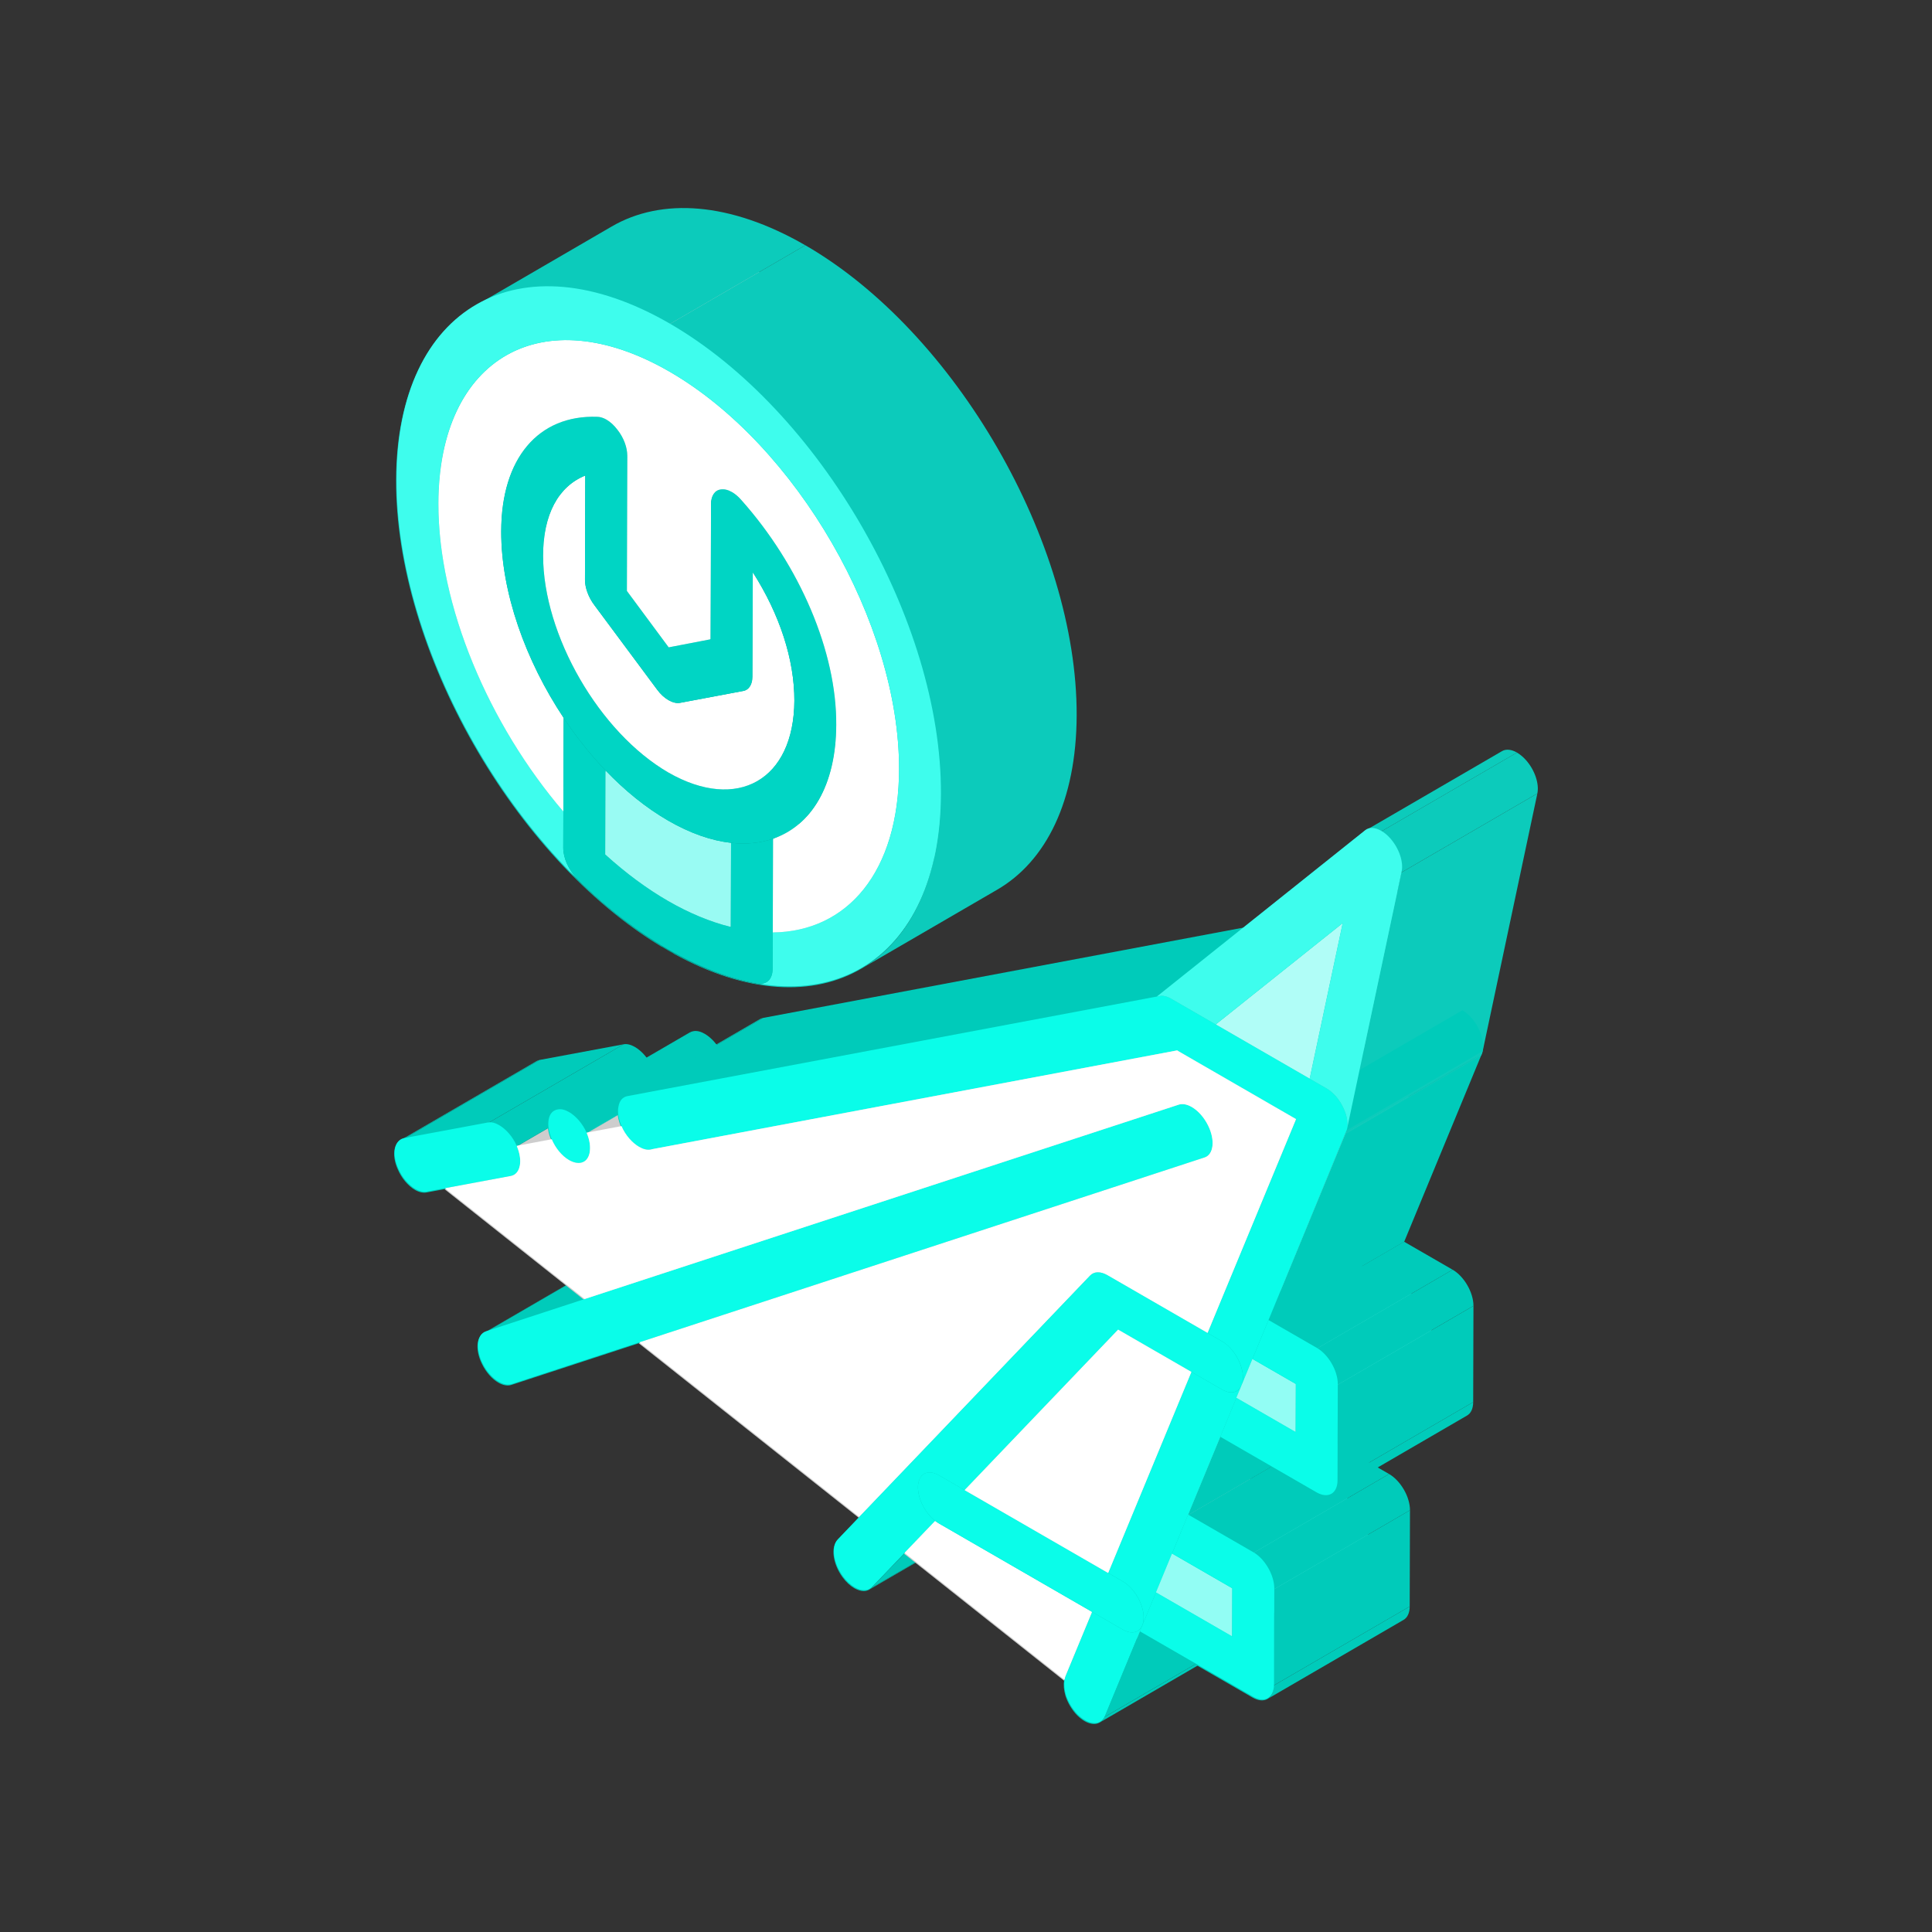 <svg xmlns="http://www.w3.org/2000/svg" enable-background="new 0 0 100 100" viewBox="0 0 100 100"><rect x="0" y="0" width="100" height="100" fill="#333333" stroke="none"/><path fill="#00cbba" d="M25.031 69.001l7.048-4.096c.031-.018.065-.033.1-.045l-7.048 4.096C25.095 68.967 25.062 68.982 25.031 69.001zM20.723 59.019l7.048-4.096c.048-.028.1-.048.158-.061l-7.048 4.096C20.824 58.971 20.771 58.992 20.723 59.019z" class="color0083cb svgShape"/><polygon fill="#cdcdcd" points="23.006 61.55 30.053 57.454 33.471 56.817 26.423 60.913" class="colorcdcdcd svgShape"/><polygon fill="#00cbba" points="25.131 68.956 32.179 64.86 37.284 63.189 30.236 67.285" class="color0083cb svgShape"/><path fill="#cdcdcd" d="M33.471,56.817c0.058-0.012,0.111-0.033,0.159-0.061l-7.048,4.096
					c-0.048,0.028-0.101,0.048-0.159,0.061C28.538,59.684,31.357,58.046,33.471,56.817z" class="colorcdcdcd svgShape"/><polygon fill="#00cbba" points="20.881 58.959 27.929 54.863 32.274 54.053 25.226 58.149" class="color0083cb svgShape"/><path fill="#00cbba" d="M33.63,56.756l-7.048,4.096c0.356-0.207,0.432-0.822,0.136-1.503l7.048-4.096
					C34.062,55.934,33.986,56.549,33.63,56.756z" class="color0083cb svgShape"/><path fill="#cdcdcd" d="M37.086,56.134c0.06-0.011,0.115-0.032,0.165-0.061l-7.048,4.096
					c-0.049,0.029-0.104,0.049-0.165,0.061C32.388,58.865,34.737,57.5,37.086,56.134c-2.35,1.366-4.699,2.731-7.048,4.096
					c-0.182,0.034-0.39-0.012-0.607-0.138c-0.367-0.212-0.701-0.617-0.895-1.077l7.048-4.096c0.194,0.46,0.528,0.865,0.895,1.077
					C36.696,56.122,36.904,56.168,37.086,56.134z" class="colorcdcdcd svgShape"/><path fill="#00cbba" d="M37.251,56.073l-7.048,4.096c0.351-0.204,0.425-0.823,0.134-1.501l7.048-4.096
					C37.676,55.251,37.602,55.869,37.251,56.073z" class="color0083cb svgShape"/><polygon fill="#00cbba" points="46.795 80.422 53.843 76.326 52.155 78.09 45.107 82.186" class="color0083cb svgShape"/><path fill="#00cbba" d="M52.037 78.184l-7.048 4.096c.042-.025.082-.056.118-.094l7.048-4.096C52.119 78.128 52.08 78.159 52.037 78.184zM54.539 72.93c-.002.613.38 1.342.886 1.741l-7.048 4.096c-.506-.398-.888-1.128-.887-1.741C49.84 75.661 52.19 74.296 54.539 72.93z" class="color0083cb svgShape"/><polygon fill="#cdcdcd" points="56.405 66.065 63.453 61.969 51.5 74.467 44.452 78.563" class="colorcdcdcd svgShape"/><path fill="#00cbba" d="M54.855,72.237c-0.194,0.113-0.315,0.353-0.316,0.693c-2.349,1.365-4.699,2.73-7.048,4.096
					c0.001-0.34,0.121-0.58,0.316-0.693C49.921,75.104,52.74,73.466,54.855,72.237z" class="color0083cb svgShape"/><path fill="#00cbba" d="M47.807,76.333l7.048-4.096c0.197-0.115,0.471-0.098,0.773,0.076l-7.048,4.096
					C48.278,76.235,48.004,76.218,47.807,76.333z" class="color0083cb svgShape"/><polygon fill="#00cbba" points="48.58 76.409 55.628 72.313 56.95 73.077 49.902 77.173" class="color0083cb svgShape"/><polygon fill="#00cbba" points="57.849 68.864 64.897 64.768 56.95 73.077 49.902 77.173" class="color0083cb svgShape"/><path fill="#cdcdcd" d="M56.521,65.974l7.048-4.096c-0.042,0.024-0.081,0.055-0.116,0.091l-7.048,4.096
					C56.44,66.029,56.479,65.998,56.521,65.974z" class="colorcdcdcd svgShape"/><path fill="#00cbba" d="M56.521,65.974l7.048-4.096c0.203-0.118,0.48-0.095,0.773,0.075l-7.048,4.096
					C57,65.879,56.723,65.856,56.521,65.974z" class="color0083cb svgShape"/><polygon fill="#cdcdcd" points="57.849 68.864 64.897 64.768 68.694 66.961 61.646 71.056" class="colorcdcdcd svgShape"/><polygon fill="#00cbba" points="57.294 66.049 64.342 61.953 69.527 64.947 62.479 69.043" class="color0083cb svgShape"/><polygon fill="#00cbba" points="48.378 78.767 55.426 74.671 53.843 76.326 46.795 80.422" class="color0083cb svgShape"/><polygon fill="#cdcdcd" points="48.573 78.9 55.621 74.804 63.552 79.383 56.504 83.479" class="colorcdcdcd svgShape"/><path fill="#cdcdcd" d="M55.426,74.671c0.063,0.05,0.129,0.095,0.195,0.133L48.573,78.9c0,0,0,0,0,0
					c2.344-1.362,4.688-2.724,7.031-4.086c-2.344,1.362-4.688,2.724-7.031,4.086c-0.067-0.038-0.132-0.083-0.195-0.133
					c2.345-1.363,4.69-2.726,7.035-4.089c-2.345,1.363-4.69,2.726-7.035,4.089c0,0,0,0,0,0C50.492,77.538,53.311,75.9,55.426,74.671
					z" class="colorcdcdcd svgShape"/><polygon fill="#00cbba" points="49.902 77.173 56.95 73.077 64.385 77.369 57.338 81.465" class="color0083cb svgShape"/><polygon fill="#cdcdcd" points="61.646 71.056 68.694 66.961 64.385 77.369 57.338 81.465" class="colorcdcdcd svgShape"/><polygon fill="#cdcdcd" points="56.504 83.479 63.552 79.383 62.176 82.707 55.128 86.803" class="colorcdcdcd svgShape"/><polygon fill="#00cbba" points="56.504 83.479 63.552 79.383 65.131 80.295 58.083 84.391" class="color0083cb svgShape"/><path fill="#00cbba" d="M65.131,80.295c0.302,0.174,0.575,0.191,0.772,0.076l-7.048,4.096
					c-0.197,0.115-0.471,0.098-0.772-0.076C60.197,83.162,63.016,81.524,65.131,80.295z" class="color0083cb svgShape"/><path fill="#cdcdcd" d="M55.128,86.803l7.048-4.096c-0.023,0.058-0.04,0.122-0.051,0.188l-7.048,4.096
					C55.088,86.925,55.105,86.862,55.128,86.803z" class="colorcdcdcd svgShape"/><polygon fill="#00cbba" points="59.808 82.469 66.856 78.373 66.024 80.388 58.976 84.484" class="color0083cb svgShape"/><path fill="#00cbba" d="M65.903,80.371l-7.048,4.096c0.195-0.113,0.315-0.354,0.316-0.697
					c0.002-0.686-0.482-1.524-1.082-1.87l7.048-4.096c0.6,0.346,1.084,1.184,1.082,1.87C66.219,80.017,66.098,80.258,65.903,80.371z
					" class="color0083cb svgShape"/><path fill="#00cbba" d="M58.09,81.9c0.6,0.346,1.084,1.184,1.082,1.87c-0.002,0.689-0.489,0.967-1.089,0.62l-1.579-0.912
					L48.573,78.9c-0.067-0.039-0.132-0.084-0.195-0.133c-0.506-0.398-0.888-1.128-0.887-1.741c0.002-0.686,0.489-0.964,1.089-0.617
					l1.322,0.763l7.435,4.293L58.09,81.9z" class="color0083cb svgShape"/><polygon fill="#cdcdcd" points="49.902 77.173 57.849 68.864 61.646 71.056 57.338 81.465" class="colorcdcdcd svgShape"/><polygon fill="#00cbba" points="61.646 71.056 68.694 66.961 70.269 67.87 63.221 71.966" class="color0083cb svgShape"/><polygon fill="#00cbba" points="64.801 70.383 71.849 66.287 71.305 67.605 64.257 71.701" class="color0083cb svgShape"/><path fill="#00cbba" d="M70.269,67.87c0.302,0.174,0.576,0.191,0.773,0.076l-7.048,4.096
					c-0.197,0.115-0.471,0.099-0.773-0.076C65.336,70.737,68.155,69.099,70.269,67.87z" class="color0083cb svgShape"/><path fill="#00cbba" d="M63.229,69.475c0.6,0.346,1.084,1.184,1.082,1.874c0,0.133-0.019,0.251-0.054,0.352
					c-0.011,0.033-0.024,0.065-0.039,0.094c-0.169,0.341-0.551,0.428-0.997,0.171l-1.575-0.91l-3.797-2.192l-7.947,8.309
					l-1.322-0.763c-0.6-0.347-1.087-0.069-1.089,0.617c-0.002,0.613,0.38,1.342,0.887,1.741l-1.583,1.655l-1.688,1.765
					c-0.212,0.223-0.547,0.213-0.889,0.016c-0.214-0.124-0.434-0.324-0.622-0.587c-0.487-0.678-0.603-1.524-0.257-1.89l1.112-1.163
					l11.953-12.498c0.205-0.212,0.535-0.22,0.889-0.016l5.186,2.994L63.229,69.475z" class="color0083cb svgShape"/><polygon fill="#cdcdcd" points="33.062 69.527 40.11 65.432 69.373 55.86 62.325 59.955" class="colorcdcdcd svgShape"/><path fill="#cdcdcd" d="M69.473,55.815l-7.048,4.096c-0.031,0.018-0.064,0.033-0.099,0.044l7.048-4.096
					C69.408,55.848,69.441,55.833,69.473,55.815z" class="colorcdcdcd svgShape"/><polygon fill="#00cbba" points="30.236 67.285 37.284 63.189 68.038 53.127 60.99 57.222" class="color0083cb svgShape"/><path fill="#00cbba" d="M60.99 57.222l7.048-4.096c.199-.064.435-.014.67.121l-7.048 4.096C61.425 57.208 61.188 57.159 60.99 57.222zM69.473 55.815l-7.048 4.096c.381-.221.425-.906.084-1.602-.211-.434-.528-.78-.849-.965l7.048-4.096c.321.185.638.531.849.965C69.898 54.909 69.853 55.594 69.473 55.815z" class="color0083cb svgShape"/><path fill="#cdcdcd" d="M60.908,54.416l6.155,3.554l-4.584,11.073l-5.186-2.994c-0.354-0.205-0.684-0.197-0.889,0.016
					L44.452,78.563l-11.39-9.035l29.263-9.572c0.471-0.155,0.552-0.894,0.184-1.646c-0.211-0.434-0.528-0.78-0.849-0.965
					c-0.234-0.135-0.471-0.185-0.67-0.121L30.236,67.285l-7.23-5.736l3.418-0.637c0.488-0.103,0.631-0.791,0.299-1.556l1.815-0.342
					c0.194,0.46,0.528,0.865,0.895,1.077c0.217,0.125,0.425,0.172,0.607,0.138c0.488-0.092,0.631-0.788,0.302-1.554l1.807-0.34
					c0.201,0.47,0.556,0.866,0.911,1.072c0.206,0.119,0.412,0.174,0.589,0.139L60.908,54.416z" class="colorcdcdcd svgShape"/><path fill="#00cbba" d="M26.719,59.349c0.336,0.772,0.192,1.461-0.295,1.563l-3.418,0.637l-0.927,0.173
					c-0.176,0.034-0.381-0.007-0.598-0.132c-0.367-0.212-0.705-0.62-0.899-1.081c-0.334-0.755-0.191-1.444,0.299-1.551l4.345-0.809
					c0.175-0.036,0.38,0.017,0.586,0.136C26.166,58.49,26.522,58.889,26.719,59.349z" class="color0083cb svgShape"/><path fill="#00cbba" d="M25.226,58.149l7.048-4.096c0.175-0.036,0.38,0.018,0.586,0.136
					c0.355,0.205,0.71,0.603,0.907,1.064l-7.048,4.096c-0.197-0.461-0.552-0.859-0.907-1.064
					C25.606,58.167,25.4,58.113,25.226,58.149z" class="color0083cb svgShape"/><polygon fill="#cdcdcd" points="26.722 59.357 33.77 55.261 35.585 54.919 28.537 59.015" class="colorcdcdcd svgShape"/><path fill="#00cbba" d="M28.654 57.536l7.048-4.096c.056-.032.118-.055.187-.067l-7.048 4.096C28.772 57.482 28.709 57.504 28.654 57.536zM28.841 57.47l7.048-4.096c.177-.036.382.017.588.136.352.203.704.598.909 1.062l-7.048 4.096c-.205-.464-.556-.859-.908-1.062C29.223 57.487 29.018 57.434 28.841 57.47z" class="color0083cb svgShape"/><path fill="#00cbba" d="M30.337,58.668c0.333,0.774,0.189,1.47-0.299,1.562c-0.182,0.034-0.39-0.012-0.607-0.138
					c-0.367-0.212-0.701-0.617-0.895-1.077c-0.166-0.373-0.216-0.726-0.164-1.03c0.055-0.295,0.219-0.472,0.468-0.516
					c0.177-0.036,0.382,0.017,0.588,0.136C29.781,57.809,30.132,58.204,30.337,58.668z" class="color0083cb svgShape"/><path fill="#cdcdcd" d="M39.195,54.24c0.001,0.001,0.001,0.003,0.002,0.004c-2.349,1.365-4.699,2.731-7.048,4.096
					c-0.001-0.001-0.001-0.003-0.002-0.004C34.262,57.107,37.081,55.468,39.195,54.24z" class="colorcdcdcd svgShape"/><polygon fill="#cdcdcd" points="30.34 58.676 37.388 54.58 39.195 54.24 32.147 58.336" class="colorcdcdcd svgShape"/><path fill="#cdcdcd" d="M40.107,55.312c0.206,0.119,0.412,0.174,0.589,0.139l-7.048,4.096
					c-0.176,0.035-0.382-0.02-0.589-0.139c-0.355-0.205-0.708-0.6-0.91-1.067c2.349-1.365,4.698-2.73,7.048-4.096
					C39.398,54.712,39.752,55.107,40.107,55.312z" class="colorcdcdcd svgShape"/><path fill="#00cbba" d="M32.28,56.847l7.048-4.096c0.051-0.03,0.108-0.051,0.17-0.064l-7.048,4.096
					C32.388,56.796,32.331,56.817,32.28,56.847z" class="color0083cb svgShape"/><polygon fill="#0ccbbb" points="29.137 42.056 36.185 37.96 36.18 39.833 29.132 43.929" class="colorcb0c2d svgShape"/><path fill="#00cbba" d="M63.969,85.06l-7.048,4.096c0.103-0.06,0.186-0.154,0.241-0.282l7.048-4.096
					C64.155,84.906,64.072,85,63.969,85.06z" class="color0083cb svgShape"/><path fill="#0ccbbb" d="M36.898 41.427c1.431 1.407 2.905 2.575 4.385 3.468-2.075 1.206-4.15 2.411-6.225 3.618l-.823.478c-1.48-.893-2.954-2.061-4.385-3.468C32.199 44.158 34.548 42.793 36.898 41.427c-2.35 1.366-4.699 2.731-7.048 4.096-.434-.43-.719-1.066-.718-1.594l7.048-4.096C36.178 40.361 36.464 40.997 36.898 41.427zM26.151 18.458l7.048-4.096c-2.142 1.245-3.472 3.889-3.483 7.642-.015 5.313 2.618 11.458 6.468 15.956l-7.048 4.096c-3.851-4.498-6.483-10.644-6.468-15.956C22.68 22.347 24.01 19.703 26.151 18.458z" class="colorcb0c2d svgShape"/><polygon fill="#cdcdcd" points="29.151 37.204 36.199 33.108 36.185 37.96 29.137 42.056" class="colorcdcdcd svgShape"/><path fill="#cdcdcd" d="M48.378,78.767c0.063,0.05,0.129,0.095,0.195,0.133l7.931,4.579l-1.376,3.324
					c-0.023,0.058-0.04,0.121-0.051,0.188l-8.282-6.57L48.378,78.767z" class="colorcdcdcd svgShape"/><path fill="#00a396" d="M29.151,37.204l7.048-4.096c0.651,0.978,1.378,1.895,2.163,2.715l-7.048,4.096
					C30.529,39.099,29.801,38.182,29.151,37.204z" class="color0024a3 svgShape"/><polygon fill="#00a396" points="31.314 39.92 38.362 35.824 38.35 40.179 31.302 44.275" class="color0024a3 svgShape"/><polygon fill="#00cbba" points="58.976 84.484 66.024 80.388 64.21 84.778 57.162 88.874" class="color0083cb svgShape"/><path fill="#0ccbbb" d="M46.293,46.852c0.156,0.025,0.294,0.001,0.407-0.064l-7.048,4.096
					c-0.112,0.065-0.25,0.089-0.407,0.064C41.594,49.582,43.943,48.217,46.293,46.852c-2.35,1.365-4.699,2.731-7.048,4.096
					c-1.438-0.249-2.913-0.784-4.393-1.6l7.048-4.096C43.38,46.067,44.855,46.602,46.293,46.852z" class="colorcb0c2d svgShape"/><path fill="#00a396" d="M31.302,44.275l7.048-4.096c1.07,0.971,2.16,1.776,3.25,2.405c1.09,0.63,2.181,1.083,3.253,1.349
					l-7.048,4.096c-1.072-0.266-2.163-0.72-3.253-1.349C33.462,46.05,32.372,45.245,31.302,44.275z" class="color0024a3 svgShape"/><polygon fill="#00cbba" points="57.338 81.465 64.385 77.369 65.138 77.804 58.09 81.9" class="color0083cb svgShape"/><path fill="#00a396" d="M46.7,46.787l-7.048,4.096c0.198-0.115,0.317-0.36,0.318-0.697l7.048-4.096
					C47.017,46.428,46.898,46.672,46.7,46.787z" class="color0024a3 svgShape"/><polygon fill="#00a396" points="39.975 48.312 47.023 44.216 47.018 46.091 39.97 50.186" class="color0024a3 svgShape"/><polygon fill="#67c9c1" points="37.817 43.673 44.865 39.577 44.853 43.933 37.805 48.029" class="color6780c9 svgShape"/><path fill="#67c9c1" d="M31.314,39.92l7.048-4.096c1.003,1.048,2.099,1.94,3.248,2.603
					c1.15,0.664,2.249,1.039,3.255,1.15l-7.048,4.096c-1.006-0.111-2.105-0.486-3.255-1.15C33.414,41.86,32.317,40.968,31.314,39.92
					z" class="color6780c9 svgShape"/><path fill="#67c9c1" d="M37.817,43.673l-0.012,4.356c-1.072-0.266-2.163-0.72-3.253-1.349
					c-1.09-0.629-2.18-1.435-3.25-2.405l0.012-4.355c1.003,1.048,2.099,1.94,3.248,2.603C35.712,43.187,36.811,43.562,37.817,43.673
					z" class="color6780c9 svgShape"/><path fill="#cdcdcd" d="M32.968,23.458c-0.009,3.139,1.254,6.678,3.231,9.65l-7.048,4.096
					c-1.977-2.972-3.24-6.511-3.231-9.65c0-1.89,0.48-3.401,1.341-4.426c2.349-1.365,4.699-2.731,7.048-4.096
					C33.448,20.057,32.968,21.568,32.968,23.458z" class="colorcdcdcd svgShape"/><path fill="#00a396" d="M29.869,24.857l7.048-4.096c-1.148,0.667-1.776,2.04-1.782,3.949
					c-0.002,4.114,2.906,9.148,6.482,11.227l-7.048,4.096c-3.575-2.079-6.484-7.113-6.482-11.227
					C28.093,26.897,28.721,25.524,29.869,24.857z" class="color0024a3 svgShape"/><path fill="#cdcdcd" d="M30.255,30.057l7.048-4.096c-0.001,0.411,0.183,0.914,0.486,1.313l-7.048,4.096
					C30.438,30.971,30.254,30.468,30.255,30.057z" class="colorcdcdcd svgShape"/><polygon fill="#cdcdcd" points="30.741 31.37 37.789 27.274 41.031 31.641 33.983 35.737" class="colorcdcdcd svgShape"/><path fill="#cdcdcd" d="M42.097,32.34c-2.349,1.365-4.699,2.73-7.048,4.096c-0.148-0.004-0.311-0.057-0.473-0.15
					c-0.21-0.121-0.419-0.311-0.593-0.549l7.048-4.096c0.174,0.238,0.382,0.427,0.593,0.549
					C41.786,32.283,41.949,32.336,42.097,32.34z" class="colorcdcdcd svgShape"/><polygon fill="#00cbba" points="60.64 80.455 67.688 76.359 66.856 78.373 59.808 82.469" class="color0083cb svgShape"/><path fill="#cdcdcd" d="M42.097,32.34c0.044,0.001,0.087-0.002,0.128-0.01l-7.048,4.096
					c-0.041,0.008-0.084,0.011-0.128,0.01c1.809-1.051,3.618-2.103,5.427-3.154c0.27-0.157,0.54-0.314,0.81-0.471
					c0.064-0.037,0.148-0.086,0.212-0.123c0.136-0.079,0.273-0.159,0.409-0.238C41.964,32.417,42.033,32.357,42.097,32.34z" class="colorcdcdcd svgShape"/><polygon fill="#00cbba" points="59.808 82.469 66.856 78.373 70.802 80.652 63.754 84.748" class="color0083cb svgShape"/><path fill="#00a396" d="M44.865,39.577c0.787,0.087,1.518,0.012,2.172-0.214c-2.075,1.206-4.15,2.412-6.225,3.618
					l-0.823,0.478c-0.654,0.226-1.384,0.301-2.172,0.214C39.931,42.444,42.472,40.083,44.865,39.577z" class="color0024a3 svgShape"/><polygon fill="#00a396" points="39.989 43.459 47.037 39.363 47.023 44.216 39.975 48.312" class="color0024a3 svgShape"/><polygon fill="#00a396" points="32.425 30.634 39.473 26.538 41.636 29.458 34.588 33.554" class="color0024a3 svgShape"/><path fill="#cdcdcd" d="M35.401,18.11c-0.412,0.239-0.777,0.549-1.092,0.923c-2.349,1.365-4.699,2.73-7.048,4.096
					c0.315-0.374,0.68-0.683,1.092-0.923C30.468,20.977,33.287,19.339,35.401,18.11z" class="colorcdcdcd svgShape"/><path fill="#00a396" d="M46.236,36.371l-7.048,4.096c-1.183,0.688-2.819,0.597-4.618-0.435l7.048-4.096
					C43.417,36.968,45.052,37.059,46.236,36.371z" class="color0024a3 svgShape"/><polygon fill="#cdcdcd" points="30.271 24.661 37.318 20.565 37.303 25.961 30.255 30.057" class="colorcdcdcd svgShape"/><path fill="#cdcdcd" d="M36.917,20.761c0.127-0.074,0.261-0.139,0.401-0.196l-7.048,4.096
					c-0.14,0.056-0.274,0.122-0.401,0.196C31.983,23.628,34.803,21.99,36.917,20.761z" class="colorcdcdcd svgShape"/><polygon fill="#00a396" points="32.444 23.635 39.493 19.539 39.473 26.538 32.425 30.634" class="color0024a3 svgShape"/><polygon fill="#cdcdcd" points="36.78 26.138 43.828 22.042 43.808 29.041 36.76 33.137" class="colorcdcdcd svgShape"/><polygon fill="#00a396" points="34.588 33.554 41.636 29.458 43.808 29.041 36.76 33.137" class="color0024a3 svgShape"/><polygon fill="#cdcdcd" points="35.177 36.426 42.225 32.33 45.482 31.716 38.434 35.812" class="colorcdcdcd svgShape"/><path fill="#cdcdcd" d="M45.66,31.653l-7.048,4.096c-0.053,0.031-0.113,0.052-0.177,0.063l7.048-4.096
					C45.547,31.705,45.606,31.684,45.66,31.653z" class="colorcdcdcd svgShape"/><path fill="#00a396" d="M45.66 31.653l-7.048 4.096c.197-.115.313-.363.314-.686l7.048-4.096C45.973 31.29 45.857 31.539 45.66 31.653zM28.353 22.206l7.048-4.096c.716-.416 1.572-.621 2.543-.586.15.004.311.054.47.146.2.115.398.295.573.53l-7.048 4.096c-.175-.234-.374-.414-.573-.53-.16-.092-.32-.143-.47-.147C29.925 21.585 29.069 21.79 28.353 22.206z" class="color0024a3 svgShape"/><polygon fill="#00a396" points="38.941 29.667 45.989 25.571 45.973 30.967 38.925 35.063" class="color0024a3 svgShape"/><path fill="#cdcdcd" d="M48.141,32.218c-0.011,2.037-0.738,3.474-1.905,4.152l-7.048,4.096
					c1.167-0.679,1.894-2.115,1.905-4.152C43.442,34.949,45.791,33.583,48.141,32.218c-2.35,1.365-4.699,2.73-7.048,4.095
					c0.003-1.06-0.187-2.177-0.551-3.301c2.349-1.365,4.698-2.73,7.047-4.095l0.001,0c-2.349,1.365-4.698,2.73-7.047,4.096
					c-0.364-1.124-0.904-2.256-1.601-3.346l7.048-4.096C47.383,27.75,48.147,30.098,48.141,32.218z" class="colorcdcdcd svgShape"/><path fill="#cdcdcd" d="M38.941 29.667c1.394 2.179 2.158 4.527 2.152 6.647-.021 4.103-2.949 5.767-6.524 3.718-3.575-2.079-6.484-7.113-6.482-11.227.006-2.12.781-3.58 2.183-4.144l-.015 5.396c-.001.411.183.914.486 1.313l3.243 4.367c.174.238.382.427.593.549.21.121.422.175.601.14l3.257-.614c.304-.049.49-.338.491-.749L38.941 29.667zM43.899 21.64c-.046.113-.071.249-.071.402l-7.048 4.096c0-.153.025-.289.071-.402C39.201 24.37 41.55 23.005 43.899 21.64z" class="colorcdcdcd svgShape"/><path fill="#cdcdcd" d="M43.899,21.64c-0.052,0.059-0.159,0.092-0.227,0.132c-0.248,0.144-0.496,0.288-0.744,0.432
					c-0.323,0.188-0.647,0.376-0.97,0.564c-1.702,0.989-3.405,1.979-5.107,2.968c0.017-0.043,0.038-0.083,0.062-0.119
					c2.349-1.365,4.699-2.731,7.048-4.096C43.937,21.557,43.917,21.597,43.899,21.64z" class="colorcdcdcd svgShape"/><path fill="#cdcdcd" d="M44.14,21.348c-0.071,0.041-0.131,0.1-0.179,0.173c-2.349,1.365-4.698,2.73-7.048,4.096
					c0.048-0.073,0.108-0.132,0.179-0.173C39.206,24.215,42.025,22.577,44.14,21.348z" class="colorcdcdcd svgShape"/><path fill="#00a396" d="M47.776,39.025l-7.048,4.096c1.558-0.905,2.525-2.827,2.533-5.555
					c0.02-3.769-1.876-8.233-4.926-11.651l7.048-4.096c3.05,3.418,4.947,7.882,4.926,11.651
					C50.301,36.198,49.333,38.12,47.776,39.025z" class="color0024a3 svgShape"/><path fill="#00a396" d="M38.334,25.914c3.05,3.418,4.947,7.882,4.926,11.651c-0.009,3.137-1.287,5.208-3.272,5.893
					c-0.654,0.226-1.384,0.301-2.172,0.214c-1.006-0.111-2.105-0.486-3.255-1.15c-1.148-0.663-2.245-1.555-3.248-2.603
					c-0.785-0.821-1.513-1.737-2.163-2.715c-1.977-2.972-3.24-6.511-3.231-9.65c0.001-3.78,1.917-6.044,4.976-5.934
					c0.15,0.004,0.311,0.054,0.47,0.147c0.2,0.115,0.398,0.295,0.573,0.53c0.322,0.41,0.506,0.917,0.505,1.338l-0.02,6.999
					l2.163,2.921l2.172-0.418l0.02-6.999c0.001-0.422,0.188-0.715,0.501-0.758c0.181-0.028,0.382,0.022,0.583,0.138
					C38.024,25.61,38.184,25.745,38.334,25.914z M34.569,40.032c3.575,2.05,6.503,0.385,6.524-3.718
					c0.006-2.12-0.758-4.468-2.152-6.647l-0.015,5.396c-0.001,0.411-0.187,0.7-0.491,0.749l-3.257,0.614
					c-0.179,0.034-0.391-0.019-0.601-0.14c-0.21-0.122-0.419-0.311-0.593-0.549l-3.243-4.367c-0.303-0.399-0.487-0.902-0.486-1.313
					l0.015-5.396c-1.402,0.565-2.177,2.024-2.183,4.144C28.086,32.919,30.994,37.953,34.569,40.032L34.569,40.032z" class="color0024a3 svgShape"/><path fill="#00a396" d="M39.989,43.459l-0.014,4.854l-0.005,1.874c-0.001,0.528-0.293,0.83-0.725,0.761
					c-1.438-0.249-2.913-0.784-4.394-1.6c-0.015-0.009-0.03-0.017-0.046-0.026c-0.034-0.019-0.068-0.037-0.101-0.057
					c-0.054-0.03-0.107-0.061-0.161-0.092c-0.054-0.031-0.107-0.062-0.161-0.094c-0.033-0.02-0.067-0.04-0.1-0.06
					c-0.016-0.01-0.031-0.019-0.047-0.028c-1.48-0.893-2.954-2.061-4.385-3.468c-0.434-0.43-0.72-1.066-0.718-1.594l0.005-1.873
					l0.014-4.852c0.65,0.978,1.378,1.895,2.163,2.715l-0.012,4.355c1.07,0.971,2.16,1.776,3.25,2.405
					c1.09,0.629,2.181,1.083,3.253,1.349l0.012-4.356C38.605,43.759,39.335,43.684,39.989,43.459z" class="color0024a3 svgShape"/><path fill="#00cbba" d="M72.651,83.843l-7.048,4.096c0.194-0.113,0.315-0.353,0.316-0.693l7.048-4.096
					C72.965,83.491,72.845,83.73,72.651,83.843z" class="color0083cb svgShape"/><path fill="#0ccbbb" d="M50.078,43.41l-7.048,4.096c-0.89,0.517-1.921,0.793-3.055,0.806l7.048-4.096
					C48.157,44.203,49.188,43.927,50.078,43.41z" class="colorcb0c2d svgShape"/><path fill="#cdcdcd" d="M33.199 14.363c.014-.008.027-.016.041-.023-2.349 1.365-4.699 2.73-7.048 4.096-.014.008-.027.015-.041.023C28.265 17.23 31.084 15.592 33.199 14.363zM47.037 39.363c.259-.089.505-.202.739-.338l-7.048 4.096c-.233.136-.48.248-.739.338C42.103 42.23 44.813 40.381 47.037 39.363z" class="colorcdcdcd svgShape"/><polygon fill="#00cbba" points="61.472 78.441 68.52 74.345 67.688 76.359 60.64 80.455" class="color0083cb svgShape"/><polygon fill="#41e1d4" points="63.761 82.257 70.809 78.161 70.802 80.652 63.754 84.748" class="color60b9cb svgShape"/><polygon fill="#41e1d4" points="63.761 82.257 63.754 84.748 59.808 82.469 60.64 80.455" class="color60b9cb svgShape"/><polygon fill="#41e1d4" points="60.64 80.455 67.688 76.359 70.809 78.161 63.761 82.257" class="color60b9cb svgShape"/><polygon fill="#00cbba" points="65.933 82.265 72.98 78.169 72.966 83.151 65.918 87.246" class="color0083cb svgShape"/><polygon fill="#00cbba" points="63.137 74.412 70.185 70.316 68.52 74.345 61.472 78.441" class="color0083cb svgShape"/><polygon fill="#00cbba" points="61.472 78.441 68.52 74.345 71.899 76.295 64.851 80.391" class="color0083cb svgShape"/><path fill="#00cbba" d="M64.851,80.391c0.6,0.347,1.084,1.184,1.082,1.874l-0.014,4.981
					c-0.002,0.686-0.489,0.963-1.089,0.617l-5.853-3.38l0.832-2.014l3.946,2.278l0.007-2.491l-3.121-1.802l0.832-2.014
					L64.851,80.391z" class="color0083cb svgShape"/><path fill="#00cbba" d="M64.851,80.391l7.048-4.096c0.6,0.347,1.084,1.184,1.082,1.874l-7.048,4.096
					C65.935,81.575,65.451,80.738,64.851,80.391z" class="color0083cb svgShape"/><path fill="#00a396" d="M31.94,22.296l7.048-4.096c0.322,0.41,0.506,0.917,0.505,1.338l-7.048,4.096
					C32.446,23.213,32.262,22.706,31.94,22.296z" class="color0024a3 svgShape"/><polygon fill="#00cbba" points="63.969 72.397 71.017 68.302 70.185 70.316 63.137 74.412" class="color0083cb svgShape"/><path fill="#00cbba" d="M63.221,71.966c0.445,0.257,0.828,0.171,0.997-0.171l-0.249,0.603l-0.832,2.014l-1.664,4.029
					l-0.832,2.014l-0.832,2.014l-0.832,2.014l-1.814,4.391c-0.164,0.379-0.577,0.468-1.021,0.212
					c-0.131-0.076-0.258-0.175-0.389-0.302c-0.271-0.281-0.487-0.642-0.605-1.011c-0.083-0.289-0.109-0.557-0.071-0.782
					c0.011-0.067,0.028-0.13,0.051-0.188l1.376-3.324l1.579,0.912c0.6,0.346,1.087,0.069,1.089-0.62
					c0.002-0.686-0.482-1.524-1.082-1.87l-0.753-0.435l4.309-10.409L63.221,71.966z" class="color0083cb svgShape"/><polygon fill="#00cbba" points="64.218 71.795 71.266 67.699 71.017 68.302 63.969 72.397" class="color0083cb svgShape"/><polygon fill="#cdcdcd" points="67.063 57.97 74.111 53.874 69.527 64.947 62.479 69.043" class="colorcdcdcd svgShape"/><polygon fill="#00cbba" points="62.479 69.043 69.527 64.947 70.276 65.379 63.229 69.475" class="color0083cb svgShape"/><path fill="#00cbba" d="M71.042,67.946l-7.048,4.096c0.093-0.054,0.169-0.137,0.224-0.247
					c0.014-0.029,0.027-0.061,0.039-0.094c0.034-0.101,0.053-0.218,0.054-0.352c0.002-0.69-0.482-1.527-1.082-1.874l7.048-4.096
					c0.6,0.346,1.084,1.184,1.082,1.874c0,0.133-0.019,0.251-0.054,0.352c-0.011,0.033-0.024,0.064-0.039,0.094
					C71.212,67.809,71.136,67.892,71.042,67.946z" class="color0083cb svgShape"/><path fill="#00a396" d="M37.092,25.444l7.048-4.096c0.056-0.033,0.119-0.055,0.189-0.064
					c0.181-0.028,0.382,0.022,0.583,0.138c0.16,0.092,0.32,0.227,0.47,0.397l-7.048,4.096c-0.15-0.17-0.31-0.304-0.47-0.397
					c-0.201-0.116-0.402-0.166-0.583-0.138C37.211,25.389,37.148,25.411,37.092,25.444z" class="color0024a3 svgShape"/><path fill="#cdcdcd" d="M33.239,14.34c2.165-1.235,5.15-1.052,8.437,0.846l-7.048,4.096
					c-3.287-1.898-6.271-2.081-8.437-0.846c1.175-0.683,2.349-1.365,3.524-2.048C30.89,15.705,32.062,15.017,33.239,14.34z" class="colorcdcdcd svgShape"/><polygon fill="#00cbba" points="63.969 72.397 71.017 68.302 74.087 70.074 67.039 74.17" class="color0083cb svgShape"/><path fill="#00cbba" d="M75.936,73.267l-7.048,4.096c0.194-0.113,0.315-0.353,0.316-0.694l7.048-4.096
					C76.251,72.914,76.13,73.154,75.936,73.267z" class="color0083cb svgShape"/><path fill="#0ccbbb" d="M31.664,11.722c2.563-1.49,6.11-1.284,10.019,0.973l-7.048,4.096
					c-3.908-2.256-7.455-2.462-10.018-0.973C26.731,14.589,29.55,12.95,31.664,11.722z" class="colorcb0c2d svgShape"/><polygon fill="#00cbba" points="65.633 68.369 72.681 64.273 71.849 66.287 64.801 70.383" class="color0083cb svgShape"/><path fill="#41e1d4" d="M67.047,71.68l-0.007,2.491l-3.07-1.773l0.249-0.603c0.014-0.029,0.027-0.061,0.039-0.094
					l0.544-1.318L67.047,71.68z" class="color60b9cb svgShape"/><polygon fill="#41e1d4" points="67.047 71.68 74.094 67.584 74.087 70.074 67.039 74.17" class="color60b9cb svgShape"/><path fill="#00cbba" d="M68.139,69.815c0.597,0.345,1.081,1.182,1.079,1.872l-0.014,4.981
					c-0.002,0.686-0.489,0.963-1.086,0.619l-4.981-2.876l0.832-2.014l3.07,1.773l0.007-2.491l-2.245-1.296l0.832-2.014
					L68.139,69.815z" class="color0083cb svgShape"/><polygon fill="#cdcdcd" points="60.908 54.416 67.956 50.32 74.111 53.874 67.063 57.97" class="colorcdcdcd svgShape"/><path fill="#00cbba" d="M69.53,57.432c0.206,0.457,0.247,0.918,0.115,1.227l-4.011,9.71l-0.832,2.015l-0.544,1.318
					c0.034-0.101,0.053-0.218,0.054-0.352c0.002-0.69-0.482-1.527-1.082-1.874l-0.749-0.433l4.584-11.073l-6.155-3.553l-27.261,5.13
					c-0.176,0.035-0.382-0.02-0.589-0.139c-0.356-0.205-0.711-0.602-0.908-1.063c-0.163-0.386-0.228-0.748-0.16-1.029
					c0.055-0.306,0.219-0.484,0.459-0.532l27.396-5.151l0.15-0.028c0.16-0.044,0.377,0.008,0.594,0.134l2.314,1.336l4.862,2.807
					l0.878,0.507C69.001,56.594,69.326,56.98,69.53,57.432z" class="color0083cb svgShape"/><path fill="#41e1d4" d="M68.139,69.815c0.294,0.17,0.56,0.459,0.755,0.791l5.201-3.022l-2.245-1.296l-4.894,2.844
					L68.139,69.815z" class="color60b9cb svgShape"/><polygon fill="#00cbba" points="69.218 71.687 76.266 67.592 76.252 72.573 69.203 76.669" class="color0083cb svgShape"/><polygon fill="#00cbba" points="65.633 68.369 72.681 64.273 75.187 65.72 68.139 69.815" class="color0083cb svgShape"/><path fill="#cdcdcd" d="M53.561,35.77c-0.011,3.752-1.341,6.395-3.482,7.64l-7.048,4.096
					c2.142-1.245,3.472-3.888,3.482-7.64c0.021-7.553-5.312-16.79-11.885-20.585l7.048-4.096
					C48.249,18.98,53.582,28.217,53.561,35.77z" class="colorcdcdcd svgShape"/><path fill="#0ccbbb" d="M55.728,37.021c-0.013,4.435-1.584,7.559-4.114,9.03l-7.048,4.096
					c2.531-1.471,4.102-4.594,4.114-9.03c0.025-8.928-6.275-19.841-14.045-24.327l7.048-4.096
					C49.453,17.181,55.753,28.093,55.728,37.021z" class="colorcb0c2d svgShape"/><path fill="#0ccbbb" d="M34.635,16.79c7.77,4.486,14.07,15.399,14.045,24.327c-0.025,8.81-6.2,12.445-13.829,8.23
					c1.48,0.816,2.956,1.351,4.394,1.6c0.431,0.069,0.723-0.233,0.725-0.761l0.005-1.874c3.863-0.046,6.522-3.135,6.537-8.446
					c0.021-7.553-5.312-16.79-11.885-20.585c-6.573-3.795-11.938-0.734-11.959,6.819c-0.015,5.313,2.617,11.458,6.468,15.956
					l-0.005,1.873c-0.002,0.528,0.284,1.164,0.718,1.594c1.431,1.407,2.905,2.575,4.385,3.468
					C26.61,44.4,20.476,33.658,20.501,24.848C20.527,15.92,26.868,12.306,34.635,16.79z" class="colorcb0c2d svgShape"/><path fill="#cdcdcd" d="M34.628,19.281c6.573,3.795,11.906,13.032,11.885,20.585c-0.015,5.312-2.674,8.401-6.537,8.446
					l0.014-4.854c1.985-0.685,3.263-2.756,3.272-5.893c0.02-3.769-1.876-8.233-4.926-11.651c-0.15-0.17-0.31-0.304-0.47-0.397
					c-0.201-0.116-0.402-0.166-0.583-0.138c-0.313,0.043-0.5,0.336-0.501,0.758l-0.02,6.999l-2.172,0.418l-2.163-2.921l0.02-6.999
					c0.001-0.422-0.183-0.929-0.505-1.338c-0.175-0.234-0.374-0.414-0.573-0.53c-0.159-0.092-0.32-0.143-0.47-0.147
					c-3.06-0.109-4.975,2.154-4.976,5.934c-0.009,3.139,1.254,6.678,3.231,9.65l-0.014,4.852
					c-3.851-4.498-6.483-10.644-6.468-15.956C22.69,18.547,28.055,15.486,34.628,19.281z" class="colorcdcdcd svgShape"/><path fill="#00cbba" d="M68.139 69.815l7.048-4.096c.597.345 1.081 1.182 1.079 1.872l-7.048 4.096C69.22 70.998 68.736 70.16 68.139 69.815zM61.659 57.344c.321.185.638.531.849.965.369.753.287 1.492-.184 1.646l-29.263 9.572-6.596 2.157c-.198.065-.435.017-.671-.119-.319-.184-.638-.534-.848-.967-.372-.755-.287-1.488.184-1.643l5.105-1.67L60.99 57.222C61.188 57.159 61.425 57.208 61.659 57.344z" class="color0083cb svgShape"/><polygon fill="#cdcdcd" points="33.647 59.547 40.695 55.451 67.956 50.32 60.908 54.416" class="colorcdcdcd svgShape"/><polygon fill="#00cbba" points="32.45 56.783 39.498 52.687 66.893 47.536 59.845 51.632" class="color0083cb svgShape"/><polygon fill="#00cbba" points="59.845 51.632 66.893 47.536 67.043 47.508 59.995 51.604" class="color0083cb svgShape"/><path fill="#00cbba" d="M59.995,51.604l7.048-4.096c0.16-0.044,0.377,0.008,0.594,0.134l-7.048,4.096
					C60.373,51.612,60.155,51.56,59.995,51.604z" class="color0083cb svgShape"/><polygon fill="#00cbba" points="60.59 51.737 67.638 47.641 69.952 48.978 62.904 53.073" class="color0083cb svgShape"/><polygon fill="#00cbba" points="62.904 53.073 69.952 48.978 74.814 51.785 67.766 55.881" class="color0083cb svgShape"/><polygon fill="#00cbba" points="67.766 55.881 74.814 51.785 75.692 52.292 68.644 56.387" class="color0083cb svgShape"/><polygon fill="#0ccbbb" points="69.474 47.828 76.522 43.732 69.952 48.978 62.904 53.073" class="colorcb0c2d svgShape"/><polygon fill="#7ecbc5" points="69.474 47.828 76.522 43.732 74.814 51.785 67.766 55.881" class="colorcb807e svgShape"/><polygon fill="#0ccbbb" points="72.526 45.166 79.574 41.07 76.744 54.405 69.696 58.501" class="colorcb0c2d svgShape"/><path fill="#00cbba" d="M69.53 57.432l7.048-4.096c.207.457.247.918.115 1.227l-7.048 4.096C69.777 58.349 69.736 57.889 69.53 57.432zM68.644 56.387l7.048-4.096c.358.206.683.593.886 1.044l-7.048 4.096C69.326 56.98 69.001 56.594 68.644 56.387z" class="color0083cb svgShape"/><path fill="#0ccbbb" d="M71.47,43.049c0.161,0.093,0.323,0.228,0.475,0.4c0.446,0.507,0.687,1.216,0.58,1.717
					l-2.829,13.335c-0.018,0.085-0.044,0.16-0.079,0.224l0.027-0.066c0.132-0.31,0.092-0.77-0.115-1.227
					c-0.203-0.452-0.528-0.838-0.886-1.044l-0.878-0.507l1.708-8.052l-6.57,5.245l-2.314-1.336
					c-0.217-0.125-0.434-0.177-0.594-0.134l-0.15,0.028l10.79-8.615C70.849,42.846,71.157,42.869,71.47,43.049z" class="colorcb0c2d svgShape"/><polygon fill="#00cbba" points="69.645 58.659 76.693 54.563 72.681 64.273 65.633 68.369" class="color0083cb svgShape"/><path fill="#0ccbbb" d="M76.697,54.561c-0.01,0.024-0.021,0.047-0.032,0.069l-7.048,4.096
					c0.012-0.022,0.022-0.045,0.032-0.069C71.999,57.291,74.348,55.926,76.697,54.561z" class="colorcb0c2d svgShape"/><path fill="#0ccbbb" d="M76.697,54.561c-0.124,0.143-0.382,0.222-0.546,0.317c-0.292,0.17-0.585,0.34-0.877,0.51
					c-0.305,0.177-0.609,0.354-0.914,0.531c-0.779,0.453-1.558,0.905-2.336,1.358c-0.792,0.46-1.583,0.92-2.375,1.38
					c0.001-0.002,0.002-0.005,0.003-0.008c2.349-1.365,4.699-2.731,7.048-4.096C76.7,54.556,76.699,54.558,76.697,54.561z" class="colorcb0c2d svgShape"/><path fill="#0ccbbb" d="M76.744,54.405c-0.011,0.053-0.026,0.102-0.044,0.148c-2.349,1.365-4.699,2.731-7.048,4.096
					c0.018-0.045,0.033-0.095,0.044-0.148C71.811,57.273,74.63,55.634,76.744,54.405z" class="colorcb0c2d svgShape"/><polygon fill="#7ecbc5" points="69.474 47.828 67.766 55.881 62.904 53.073" class="colorcb807e svgShape"/><path fill="#0ccbbb" d="M70.699,42.973l7.048-4.096c0.209-0.121,0.488-0.088,0.772,0.076l-7.048,4.096
					C71.187,42.886,70.908,42.852,70.699,42.973z" class="colorcb0c2d svgShape"/><path fill="#0ccbbb" d="M71.47,43.049l7.048-4.096c0.161,0.093,0.323,0.228,0.475,0.4
					c0.446,0.507,0.687,1.216,0.58,1.717l-7.048,4.096c0.107-0.501-0.134-1.209-0.58-1.717
					C71.794,43.277,71.631,43.142,71.47,43.049z" class="colorcb0c2d svgShape"/><polygon fill="#b0fdf7" points="69.497 47.78 67.789 55.833 62.927 53.026" class="colorfdb2b0 svgShape"/><g class="color000000 svgShape"><path fill="#0afde9" d="M26.742 59.301c.336.772.192 1.461-.295 1.563l-3.418.637-.927.173c-.173.036-.38-.007-.597-.132-.367-.212-.705-.62-.899-1.081-.334-.755-.191-1.444.299-1.551l4.345-.81c.176-.036.382.018.587.137C26.191 58.443 26.545 58.841 26.742 59.301zM30.36 58.62c.333.774.189 1.47-.295 1.564-.186.032-.393-.014-.61-.139-.367-.212-.701-.617-.894-1.077-.163-.371-.216-.726-.161-1.028.055-.295.219-.472.468-.516.176-.037.38.016.585.135C29.804 57.761 30.155 58.156 30.36 58.62zM61.684 57.297c.321.185.638.531.851.966.369.753.284 1.49-.187 1.645l-29.263 9.572-6.596 2.157c-.198.065-.435.017-.668-.117-.323-.186-.638-.534-.851-.969-.369-.753-.287-1.488.184-1.643l5.105-1.67 30.754-10.063C61.213 57.111 61.449 57.161 61.684 57.297z" class="color0ab5fd svgShape"/><path fill="#0afde9" d="M69.553,57.384c0.171,0.379,0.228,0.761,0.169,1.058l-4.063,9.881l-0.832,2.014l-0.832,2.014
					l-0.832,2.014l-1.665,4.029l-0.832,2.014l-0.832,2.014l-0.832,2.014l-1.814,4.39c-0.161,0.381-0.574,0.47-1.021,0.212
					c-0.128-0.074-0.259-0.175-0.389-0.302c-0.271-0.281-0.487-0.642-0.605-1.01c-0.083-0.289-0.107-0.556-0.069-0.781
					c0.011-0.067,0.028-0.13,0.05-0.189l1.376-3.324l1.582,0.913c0.597,0.345,1.084,0.067,1.086-0.622
					c0.002-0.686-0.482-1.524-1.079-1.868l-0.755-0.436l4.31-10.408l1.574,0.909c0.6,0.347,1.087,0.069,1.089-0.617
					c0.002-0.69-0.482-1.527-1.082-1.874l-0.747-0.431l4.585-11.073l-6.158-3.555L33.67,59.499c-0.176,0.035-0.382-0.02-0.588-0.139
					c-0.355-0.205-0.709-0.602-0.909-1.063c-0.163-0.386-0.224-0.746-0.16-1.029c0.055-0.306,0.219-0.484,0.459-0.533l27.403-5.153
					l0.143-0.027c0.163-0.042,0.38,0.01,0.594,0.134l2.314,1.336l4.862,2.807l0.878,0.507C69.024,56.546,69.35,56.932,69.553,57.384
					z" class="color0ab5fd svgShape"/><path fill="#fff" d="M60.931,54.368l6.158,3.555l-4.585,11.073l-5.188-2.995c-0.351-0.203-0.684-0.196-0.889,0.016
					L44.474,78.515l-11.389-9.035l29.263-9.572c0.47-0.155,0.556-0.892,0.187-1.645c-0.213-0.435-0.53-0.781-0.851-0.966
					c-0.234-0.135-0.471-0.185-0.671-0.122L30.259,67.237l-7.23-5.736l3.418-0.637c0.488-0.103,0.631-0.791,0.299-1.556l1.815-0.342
					c0.194,0.46,0.528,0.865,0.894,1.077c0.217,0.125,0.425,0.172,0.61,0.139c0.485-0.094,0.628-0.79,0.299-1.556l1.807-0.34
					c0.203,0.471,0.557,0.867,0.912,1.072c0.206,0.119,0.412,0.173,0.588,0.139L60.931,54.368z" class="colorffffff svgShape"/><path fill="#0afde9" d="M63.251,69.427c0.6,0.347,1.084,1.184,1.082,1.874c-0.002,0.686-0.489,0.963-1.089,0.617
					l-1.574-0.909l-3.799-2.193l-7.946,8.309l-1.322-0.763c-0.6-0.346-1.087-0.069-1.089,0.617c-0.002,0.613,0.38,1.342,0.887,1.741
					l-1.583,1.655l-1.688,1.765c-0.212,0.223-0.547,0.213-0.886,0.018c-0.217-0.125-0.434-0.324-0.625-0.589
					c-0.487-0.678-0.603-1.524-0.257-1.89l1.112-1.163l11.954-12.498c0.205-0.212,0.538-0.218,0.889-0.016l5.188,2.995
					L63.251,69.427z" class="color0ab5fd svgShape"/><path fill="#fff" d="M48.401,78.719c0.063,0.05,0.129,0.095,0.195,0.133l7.931,4.579l-1.376,3.324
					c-0.022,0.059-0.039,0.122-0.05,0.189l-8.283-6.571L48.401,78.719z" class="colorffffff svgShape"/><path fill="#0afde9" d="M58.116,81.854c0.597,0.345,1.081,1.182,1.079,1.868c-0.002,0.69-0.489,0.967-1.086,0.622
					l-1.582-0.913l-7.931-4.579c-0.067-0.038-0.132-0.083-0.195-0.133c-0.506-0.398-0.888-1.128-0.887-1.741
					c0.002-0.686,0.489-0.964,1.089-0.617l1.322,0.763l7.436,4.293L58.116,81.854z" class="color0ab5fd svgShape"/><path fill="#99fbf3" d="M37.84,43.625l-0.012,4.356c-1.072-0.266-2.163-0.72-3.253-1.349
					c-1.09-0.63-2.18-1.435-3.25-2.405l0.012-4.355c1.003,1.048,2.099,1.94,3.248,2.603C35.735,43.139,36.834,43.514,37.84,43.625z" class="color99b2fb svgShape"/><path fill="#fff" d="M38.964,29.619c1.394,2.179,2.158,4.527,2.152,6.647c-0.021,4.103-2.945,5.77-6.524,3.718
					c-3.575-2.079-6.48-7.111-6.481-11.227c0.006-2.12,0.781-3.58,2.183-4.144l-0.015,5.396c-0.001,0.411,0.183,0.914,0.486,1.313
					l3.246,4.369c0.172,0.237,0.38,0.426,0.59,0.547c0.21,0.121,0.421,0.174,0.601,0.14l3.26-0.613
					c0.304-0.049,0.487-0.34,0.488-0.751L38.964,29.619z" class="colorffffff svgShape"/><path fill="#fff" d="M34.651,19.233c6.576,3.797,11.906,13.032,11.885,20.585c-0.015,5.313-2.673,8.403-6.537,8.447
					l0.014-4.853c1.986-0.685,3.263-2.756,3.272-5.894c0.024-3.767-1.876-8.233-4.926-11.651c-0.149-0.169-0.309-0.303-0.469-0.396
					c-0.201-0.116-0.402-0.166-0.582-0.137c-0.317,0.041-0.503,0.334-0.504,0.756l-0.02,6.999l-2.172,0.418l-2.163-2.92l0.02-6.999
					c0.001-0.422-0.18-0.927-0.505-1.339c-0.175-0.234-0.374-0.414-0.573-0.529c-0.159-0.092-0.319-0.142-0.468-0.145
					c-3.063-0.111-4.978,2.152-4.979,5.932c-0.009,3.139,1.254,6.678,3.231,9.65l-0.014,4.852
					c-3.851-4.499-6.483-10.644-6.468-15.957C22.713,18.499,28.078,15.438,34.651,19.233z" class="colorffffff svgShape"/><path fill="#00d5c4" d="M38.357,25.867c3.05,3.418,4.95,7.884,4.926,11.651c-0.009,3.138-1.286,5.209-3.272,5.894
					c-0.654,0.225-1.385,0.3-2.172,0.213c-1.006-0.111-2.105-0.486-3.255-1.15c-1.148-0.663-2.245-1.555-3.248-2.603
					c-0.785-0.821-1.513-1.737-2.163-2.715c-1.977-2.972-3.24-6.511-3.231-9.65c0.001-3.78,1.917-6.043,4.979-5.932
					c0.149,0.003,0.309,0.053,0.468,0.145c0.199,0.115,0.398,0.295,0.573,0.529c0.325,0.412,0.506,0.917,0.505,1.339l-0.02,6.999
					l2.163,2.92l2.172-0.418l0.02-6.999c0.001-0.422,0.187-0.715,0.504-0.756c0.18-0.029,0.381,0.021,0.582,0.137
					C38.049,25.563,38.209,25.698,38.357,25.867z M34.592,39.984c3.579,2.052,6.503,0.385,6.524-3.718
					c0.006-2.12-0.758-4.468-2.152-6.647l-0.015,5.396c-0.001,0.411-0.184,0.702-0.488,0.751l-3.26,0.613
					c-0.179,0.034-0.391-0.019-0.601-0.14c-0.21-0.121-0.418-0.31-0.59-0.547l-3.246-4.369c-0.303-0.399-0.487-0.902-0.486-1.313
					l0.015-5.396c-1.402,0.565-2.177,2.024-2.183,4.144C28.112,32.873,31.017,37.905,34.592,39.984L34.592,39.984z" class="color0056d5 svgShape"/><path fill="#3efded" d="M34.658,16.742c7.77,4.486,14.07,15.399,14.045,24.327c-0.025,8.81-6.2,12.445-13.829,8.23
					c1.48,0.816,2.956,1.351,4.394,1.6c0.431,0.069,0.723-0.233,0.725-0.761l0.005-1.874c3.864-0.045,6.522-3.135,6.537-8.447
					c0.021-7.553-5.308-16.788-11.885-20.585c-6.573-3.795-11.938-0.734-11.959,6.819c-0.015,5.313,2.618,11.458,6.468,15.957
					l-0.005,1.873c-0.002,0.528,0.285,1.164,0.718,1.594c1.431,1.407,2.905,2.575,4.385,3.468
					C26.633,44.352,20.499,33.611,20.524,24.8C20.55,15.872,26.891,12.258,34.658,16.742z" class="colorfd3e5f svgShape"/><path fill="#00d5c4" d="M40.012,43.412l-0.014,4.853l-0.005,1.874c-0.002,0.528-0.293,0.83-0.725,0.761
					c-1.438-0.249-2.914-0.784-4.394-1.6c-0.015-0.008-0.03-0.017-0.046-0.025c-0.034-0.019-0.067-0.038-0.101-0.057
					c-0.054-0.03-0.107-0.061-0.161-0.092c-0.054-0.031-0.107-0.062-0.161-0.094c-0.034-0.02-0.067-0.04-0.101-0.06
					c-0.016-0.009-0.031-0.019-0.047-0.028c-1.48-0.893-2.954-2.061-4.385-3.468c-0.434-0.43-0.72-1.066-0.718-1.594l0.005-1.873
					l0.014-4.852c0.65,0.978,1.378,1.895,2.163,2.715l-0.012,4.355c1.07,0.971,2.16,1.776,3.25,2.405
					c1.09,0.629,2.181,1.083,3.253,1.349l0.012-4.356C38.627,43.712,39.358,43.637,40.012,43.412z" class="color0056d5 svgShape"/><polygon fill="#92fdf4" points="63.784 82.209 63.777 84.7 59.832 82.422 60.664 80.408" class="color92ebfd svgShape"/><path fill="#0afde9" d="M64.877,80.345c0.597,0.345,1.081,1.182,1.079,1.872l-0.014,4.982
					c-0.002,0.686-0.489,0.963-1.086,0.619l-5.856-3.381l0.832-2.014l3.946,2.278l0.007-2.491l-3.12-1.801l0.832-2.014
					L64.877,80.345z" class="color0ab5fd svgShape"/><polygon fill="#fff" points="49.925 77.125 57.872 68.816 61.671 71.009 57.361 81.418" class="colorffffff svgShape"/><polygon fill="#92fdf4" points="67.073 71.633 67.066 74.124 63.994 72.351 64.826 70.337" class="color92ebfd svgShape"/><path fill="#0afde9" d="M68.162,69.768c0.6,0.346,1.084,1.184,1.082,1.874l-0.014,4.982
					c-0.002,0.686-0.489,0.963-1.089,0.617l-4.979-2.875l0.832-2.014l3.072,1.774l0.007-2.491l-2.247-1.297l0.832-2.014
					L68.162,69.768z" class="color0ab5fd svgShape"/></g><path fill="#3efded" d="M71.968,43.402c0.449,0.509,0.687,1.216,0.58,1.717l-2.827,13.323
				c0.059-0.297,0.002-0.678-0.169-1.058c-0.203-0.452-0.528-0.838-0.886-1.044l-0.878-0.507l1.708-8.052l-6.57,5.245l-2.314-1.336
				c-0.214-0.124-0.431-0.175-0.594-0.134l-0.143,0.027l10.786-8.612c0.212-0.172,0.52-0.149,0.833,0.032
				C71.656,43.095,71.818,43.23,71.968,43.402z" class="colorfd3e5f svgShape"/></svg>